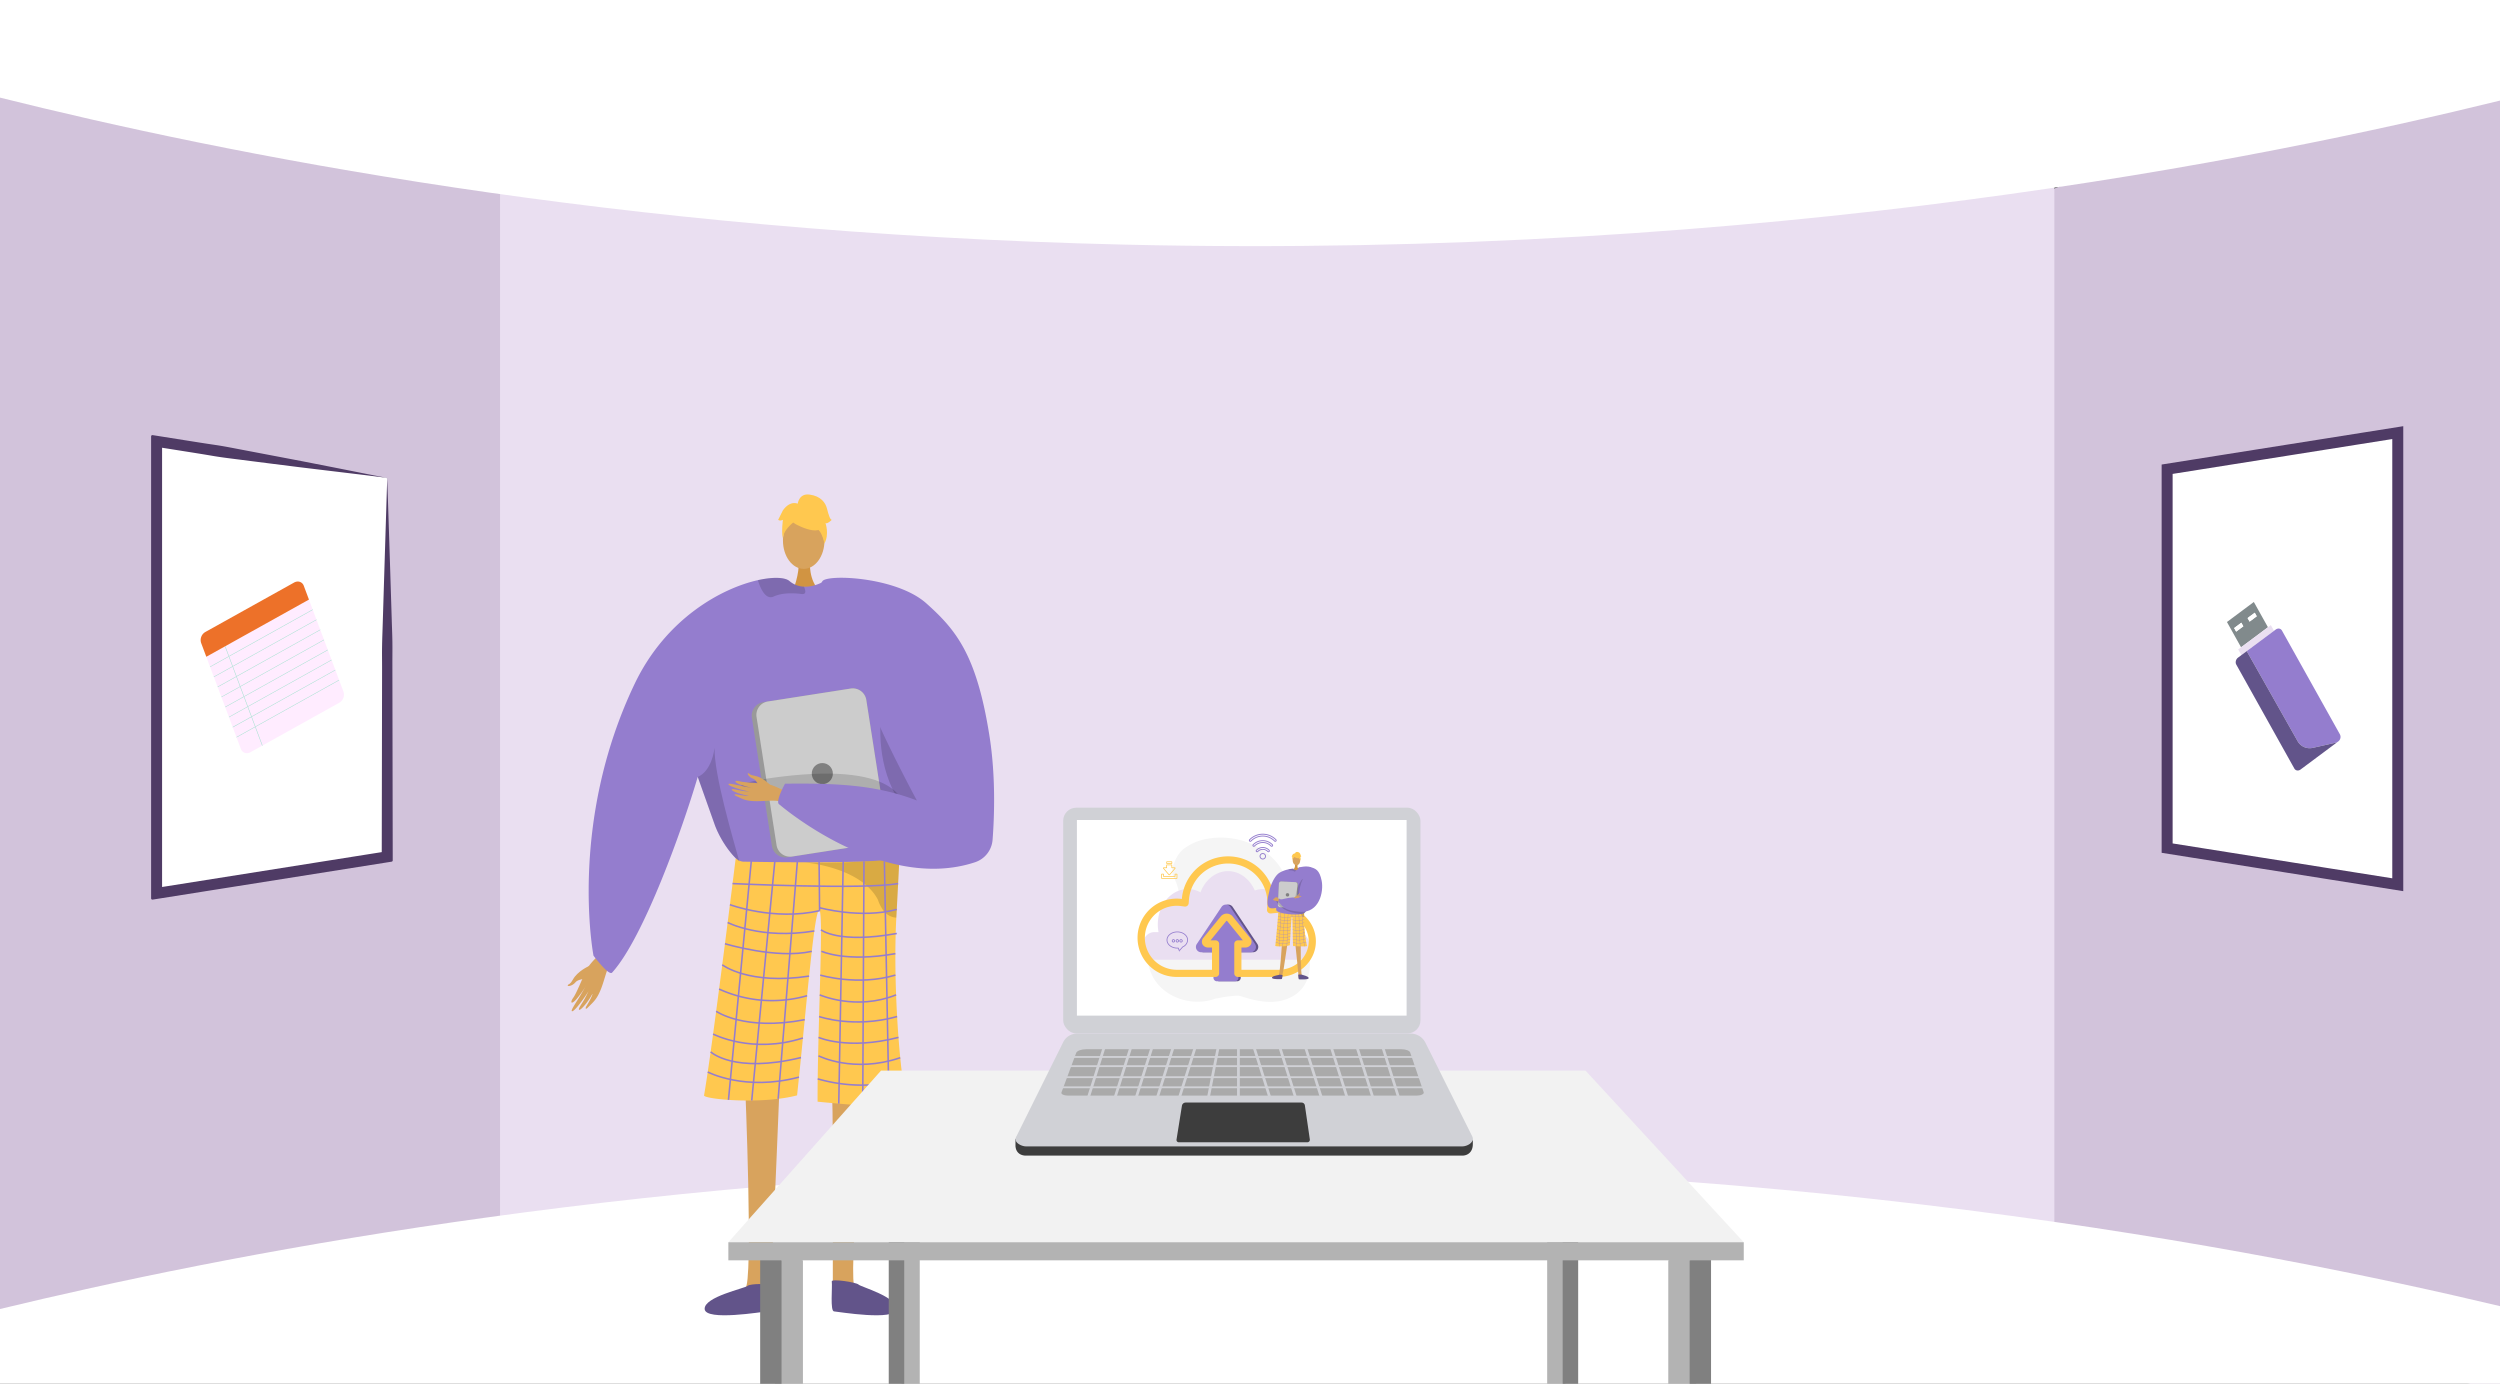 <svg xmlns="http://www.w3.org/2000/svg" xmlns:xlink="http://www.w3.org/1999/xlink" width="1365.799" height="756" viewBox="0 0 1365.799 756"><rect x="0" y="0" width="1365.799" height="756" fill="#333333" stroke="none"/><defs><style>.a,.ae,.af,.r{fill:none;}.b{clip-path:url(#a);}.c{fill:#d2c3db;}.d{fill:#eadff1;}.e,.t{fill:#fff;}.f,.g{fill:#d8a35d;}.f{fill-rule:evenodd;}.h{fill:#d19442;}.i{fill:#947dce;}.j{fill:#ffc84f;}.k{opacity:0.15;}.l{fill:#62548a;}.m{opacity:0.3;}.n{opacity:0.5;}.o{fill:#999;}.p{fill:#ccc;}.q{fill:gray;}.ae,.af,.r{stroke:#947dce;}.ae,.af,.r,.t{stroke-miterlimit:10;}.r{stroke-width:0.861px;}.s{fill:#4f3b65;}.t{stroke:#4f3b65;stroke-width:6px;}.u{clip-path:url(#b);}.v{fill:#b3b3b3;}.w{fill:#f2f2f2;}.x{fill:#ce521f;}.y{fill:#ebebeb;}.z{fill:#8e96a3;}.aa{fill:#3d3d3d;}.ab{fill:#d0d1d6;}.ac{fill:#aaa;}.ad{fill:#f5f5f5;}.ae{stroke-width:0.134px;}.af{stroke-width:0.449px;}.ag{fill:#818a8c;}.ah{fill:#ffecff;}.ai{fill:#ed7129;}.aj{fill:#97d5c9;}</style><clipPath id="a"><rect class="a" width="1365.799" height="756" transform="translate(0.201)"/></clipPath><clipPath id="b"><rect class="a" width="584.834" height="302.851" transform="translate(372.136 453.149)"/></clipPath></defs><g transform="translate(-0.201)"><g class="b"><path class="c" d="M1366,2.037V760.5l-242.228-67.586-32.991-6.263,1.636-558.092L1122.535,103Z"/><path class="c" d="M316.3,117.971,300.245,674.342.2,748.74V-1.312L299.045,92.258Z"/><path class="d" d="M697.978,81.571H273.37V698.955h849.165V81.571Z"/><path class="e" d="M0,53.28c121.657,30.38,335.7,73.888,615,80.372,352.972,8.194,622.429-47.1,751-78.7V-7.5H0Z"/><path class="e" d="M0,715.184c121.657-29.39,335.7-71.481,615-77.753C967.968,629.5,1237.425,683,1366,713.564v47.19L.2,763.5Z"/></g><path class="f" d="M321.843,527.846s-6.113,2.682-8.623,7.271c-1.491,2.728-2.194,2.4-2.59,2.811-1.311,1.375,2.3.891,3.964-1.282,1.355-1.765,5.166-1.645,6.323-2.582s3.782-4.045,3.637-5.11S321.843,527.846,321.843,527.846Z"/><path class="f" d="M332.456,517.013c-.623.785-9.685,8.172-12.008,13.114s-5.3,12.513-7.012,14.881c-2.007,2.786-1.057,4.017,1.6.933a53.628,53.628,0,0,0,5.254-7.31c.206-.5-1.448,2.666-3.509,6.015-2.192,3.561-4.788,7.344-4.172,7.784,1.2.852,8.2-9.155,9.118-11.032a52.3,52.3,0,0,1-2.488,4.924c-1.254,2.176-3.042,4.542-2.749,5.24.461,1.1,4.892-3.94,7.322-8.55.188-.028-.134,1.629-3.388,6.911-.327.531-.605,2.083.944.519,3.261-3.294,4.907-4.47,7.161-10.138,2.2-5.528,3.282-12.115,6.086-15.648Z"/><path class="g" d="M473.565,591.528S462.868,701.9,467.417,703.8c8.159,3.462,40.116,14.784,4.884,12.3-18.1,1.091-16.77-2.953-17.053-6.379-.231-2.8.3-101.578-.443-109.259-.167-1.721-.268-2.76-.268-2.76Z"/><path class="g" d="M407.233,591.528s4.638,110.373.089,112.272c-8.159,3.462-40.116,14.784-4.884,12.3,18.1,1.091,16.77-2.953,17.053-6.379.231-2.8,2.284-24.047,3.028-31.728.166-1.721,3.713-88.045,3.713-88.045Z"/><path class="h" d="M442.709,306.71s-.942,10.517,5.545,16.333-14.95,0-14.95,0,3.989-10.073,3.094-16.333S442.709,306.71,442.709,306.71Z"/><ellipse class="g" cx="11.342" cy="15.474" rx="11.342" ry="15.474" transform="translate(427.946 279.84)"/><path class="i" d="M513.258,407.9c-.241,3.8-4.169,21.011-9.08,36.31-4.022,12.56-8.717,23.837-12.577,25.4-8.563,3.446-73.215,8.175-86.507,1.835-.31-.233-.646-.483-.965-.758-4.987-4.058-10.4-12.069-13.266-19.573,0-.008-7.641-21.545-9.2-25.929-.018-.043-.026-.078-.043-.112-.052-.173-.112-.336-.173-.491-.017-.061-.043-.112-.06-.173-8.046,27.472-29.453,87.808-46.768,106.924-1.818,2.007-10.183-9.252-10.183-9.252s-13.981-72.2,22.493-148.5c17.169-35.914,47.811-52.3,67.374-56.649,8.468-1.887,14.86-1.517,17.195.5a12.679,12.679,0,0,0,7.916,3.076,17.175,17.175,0,0,0,4.446-.4,22.147,22.147,0,0,0,4.712-1.6c.723-.336,1.145-.577,1.145-.577a45.992,45.992,0,0,1,11.975.715C505.953,327.3,513.654,401.518,513.258,407.9Z"/><path class="j" d="M402.131,468.9a6.991,6.991,0,0,0,3.968,1.831c9.324.183,49.593.873,71.437-.383,7.707-.444,13.12-1.128,14.07-2.167,0,0,0,.031-.006.088-.057,1.2-.748,14.989-1.718,33.059-1.914,35.67,1.773,86.757,6.081,102.264.929,3.346-49.1-1.723-49.1-1.723-.14-36.811,3.353-101.435,1.1-104.331-2.744-3.524-7.194,53.319-12.3,100.885-19.813,5.169-51.188,2.03-50.826,0C389.143,574.3,402.131,468.9,402.131,468.9Z"/><path class="k" d="M381.389,424.406c.018.061.043.112.061.173.06.155.12.318.172.491.017.034.026.069.043.112,1.559,4.384,9.2,25.921,9.2,25.929,2.869,7.5,8.279,15.515,13.267,19.573-3.386-12.259-13.939-47.794-13.534-62.111C388.583,422.373,381.389,424.4,381.389,424.406Z"/><path class="k" d="M484.892,373.068s-21.426,63.958,38.018,91.121l1.208.8-.307-15.044S495.8,410.862,495.7,409.856,484.892,373.068,484.892,373.068Z"/><path class="k" d="M440.164,323.048c.034,1.025-.508,1.7-2.154,1.473-5.134-.7-10.932-.551-15.144,1.378a3.576,3.576,0,0,1-3.463-.146c-2.7-1.577-4.368-6.28-5.031-8.365a1.424,1.424,0,0,1-.069-.456c8.468-1.887,14.86-1.517,17.195.5a12.679,12.679,0,0,0,7.916,3.076A6.971,6.971,0,0,1,440.164,323.048Z"/><path class="l" d="M421.016,702.656c.211-1.594-11.128-1.445-12.411-.15s-23.879,5.957-23.432,12.668,31.764,1.434,34,1.276S420.6,705.787,421.016,702.656Z"/><path class="l" d="M454.613,700.071c-.211-1.593,13.361.429,14.645,1.723s21.041,6.669,20.593,13.38-31.764,1.434-34,1.276S455.027,703.2,454.613,700.071Z"/><g class="m"><path d="M439.308,471.084l-.449-.038S439.018,471.058,439.308,471.084Z"/><path class="n" d="M439.308,471.084c12,.957,38.228-.739,38.228-.739,7.707-.444,13.12-1.128,14.07-2.167,0,0,0,.031-.006.088-.057,1.2-.748,14.989-1.718,33.059a8.933,8.933,0,0,1-1.261-.146,9.818,9.818,0,0,1-6.35-4.513,21.776,21.776,0,0,1-2.47-5.157C470.854,474.485,443.152,471.429,439.308,471.084Z"/></g><path class="j" d="M435.026,286.432s19.634,10.886,13.807-6.592C444.8,267.747,421.635,278.64,435.026,286.432Z"/><path class="j" d="M437.872,282.257s-10.986,6.518-9.926,13.057c0,0-2.422-19.523,8.5-20.013s15.152.563,14.182,21.207C450.629,296.508,447.455,280.087,437.872,282.257Z"/><path class="j" d="M435.971,275.428s.551-6.083,6.582-5.222,8.614,4.308,9.476,7.753,1.722,6.031,2.584,6.031c0,0-2.584,2.584-3.446,1.723,0,0,2.236,6.195-.6,11.281,0,0-1.118-7.836-5.425-8.7S435.971,275.428,435.971,275.428Z"/><path class="j" d="M436.522,275.375s-4.307-2.584-8.614,3.446l-2.584,5.169s.861.861,2.584,0c0,0-.785,6.069.038,9.495l2.546-10.357Z"/><path class="o" d="M410.972,392.154l10.923,69.975a7.474,7.474,0,0,0,8.528,6.229l47.759-7.46a2.507,2.507,0,0,0,.336-.069,7.447,7.447,0,0,0,5.884-8.46l-10.923-69.976a7.462,7.462,0,0,0-8.529-6.219L419.4,383.281l-2.214.344A7.462,7.462,0,0,0,410.972,392.154Z"/><path class="p" d="M413.522,391.74l10.923,69.976a7.461,7.461,0,0,0,8.528,6.22l45.545-7.107a7.447,7.447,0,0,0,5.884-8.46l-10.923-69.976a7.462,7.462,0,0,0-8.529-6.219L419.4,383.281A7.445,7.445,0,0,0,413.522,391.74Z"/><circle class="q" cx="5.765" cy="5.765" r="5.765" transform="translate(443.684 416.876)"/><path class="k" d="M493.982,441.514s1.119-25.722-67.8-17.108,51.687,16.368,51.687,16.368Z"/><path class="f" d="M432.6,434.043c-.816-.274-9.435-5.435-14.108-5.866s-11.661-.627-14.073-1.313c-2.838-.807-3.555.321-.285,1.569a46.063,46.063,0,0,0,7.442,2.107c.468.019-2.577-.39-5.886-1.076-3.518-.729-7.334-1.721-7.508-1.094-.339,1.215,9.794,3.947,11.58,4.14a44.975,44.975,0,0,1-4.707-.57c-2.124-.377-4.558-1.129-5.037-.688-.753.694,4.614,2.8,9.049,3.415.077.143-1.355.368-6.574-.716-.525-.109-1.861.12-.143.914,3.615,1.672,5.046,2.657,10.285,2.821,5.109.159,10.748-.892,14.422.34Z"/><path class="f" d="M420.746,428.637s-3.956-4.155-8.4-4.84c-2.64-.407-2.578-1.072-3.028-1.27-1.494-.658-.048,2.115,2.2,2.827,1.822.578,2.84,3.693,3.936,4.353s4.374,1.873,5.192,1.444S420.746,428.637,420.746,428.637Z"/><path class="i" d="M506.3,329.647c16.227,14.518,27.454,28,34.458,72.362,3.554,22.505,2.628,45.011,1.7,56.879a14.022,14.022,0,0,1-9.637,12.193c-50.84,16.769-106.683-31.472-106.683-31.472-2.911-1.084,2.95-11.465,2.95-11.465,28.106-.292,49.643.57,72.04,9.184-.113-.053-22.018-41.2-24.982-52.548-7.763-29.767-33.317-55.527-26.7-67.194C451.729,313.551,489.932,315,506.3,329.647Z"/><line class="r" x1="12.705" y2="132.855" transform="translate(398.175 468.026)"/><line class="r" x1="12.609" y2="130.541" transform="translate(410.881 470.684)"/><line class="r" x1="10.486" y2="129.629" transform="translate(425.33 470.684)"/><line class="r" x2="0.27" y2="26.851" transform="translate(447.687 470.684)"/><line class="r" x1="2.433" y2="132.255" transform="translate(458.431 470.684)"/><line class="r" x1="0.678" y2="133.365" transform="translate(471.525 470.601)"/><line class="r" x2="2.565" y2="134.131" transform="translate(483.347 470.601)"/><path class="r" d="M400.413,482.718s71.547,3.377,90.451,0"/><path class="r" d="M447.957,497.535c-25.034,5.67-48.99-3.294-48.99-3.294"/><path class="r" d="M447.687,495.841s22.592,6.348,42.436.987"/><path class="r" d="M397.736,503.977s18.041,9.446,47.344,4.631"/><path class="r" d="M396.259,515.573s28.074,8.571,47.433,4.16"/><path class="r" d="M394.778,527.092s14.3,11.209,47.448,6.181"/><path class="r" d="M393.055,540.343a69.555,69.555,0,0,0,48.085,3.622"/><path class="r" d="M391.452,552.481s15.441,10.961,48.391,4.594"/><path class="r" d="M389.776,564.925s21.312,11.14,49.083,2.14"/><path class="r" d="M388.435,574.636s12.574,12.093,49.36,3.128"/><path class="r" d="M386.855,585.659s20.331,10.711,49.854,2.79"/><path class="r" d="M448.714,507.967s9.438,7.794,41.409,2.008"/><path class="r" d="M448.962,519.7s13.244,6.176,40.4,1.3"/><path class="r" d="M448.316,532.714s20.45,6.16,41.05,0"/><path class="r" d="M448.021,543.51s19.88,8.837,41.741,0"/><path class="r" d="M447.687,555.362s18.927,6.642,42.624,0"/><path class="r" d="M447.382,566.746s15.953,7.157,43.676,0"/><path class="r" d="M447.382,576.817s18.941,9.761,44.639,1.037"/><path class="r" d="M446.926,589.407a87.569,87.569,0,0,0,46.5.537"/><path class="e" d="M211.753,261.7V467.48a.718.718,0,0,1-.605.709l-50.395,8-16,2.53-58.17,9.238a.717.717,0,0,1-.83-.709V241.933a.717.717,0,0,1,.83-.708l58.17,9.238,16,2.53,50.395,8A.717.717,0,0,1,211.753,261.7Z"/><path class="s" d="M211.19,260.987a.713.713,0,0,1,.581.68l1.615,50.206.8,25.682c.121,4.3.315,8.575.381,12.911s-.012,8.732,0,13.088l.185,104.539,0,1.947a.718.718,0,0,1-.6.71l-1.928.306-126,20-2.64.419a.718.718,0,0,1-.83-.709V238.419a.717.717,0,0,1,.83-.708l2.64.419,15.75,2.5c5.248.842,10.5,1.67,15.759,2.441s10.47,1.856,15.7,2.834l15.673,2.985,15.755,3,15.883,3.116C191.074,257.033,201.182,259.1,211.19,260.987Zm.543.757a.722.722,0,0,0-.627-.736c-10.589-1.38-21.077-2.589-31.34-3.839l-15.616-1.887L148.4,253.3l-15.827-2.012c-5.273-.69-10.563-1.273-15.8-2.169s-10.489-1.736-15.741-2.562L86.819,244.3a.717.717,0,0,1-.353-1.254l1.1-.943a.717.717,0,0,1,1.183.546V486.537a.718.718,0,0,1-1.183.546l-1.1-.943a.717.717,0,0,1,.353-1.254l122.542-19.451a.717.717,0,0,1,.658,1.174h0a.717.717,0,0,1-1.263-.467l.181-100.511c.011-4.268-.074-8.5,0-12.787s.261-8.638.382-12.964l.8-26.068Z"/><path class="t" d="M1184.151,256.345v207l51,8.1,16,2.53,59,9.37v-247l-59,9.37-16,2.53Z"/><g class="u"><path class="v" d="M438.857,688.544V855.382L427.175,868.86,421.334,683.6Z"/><path class="q" d="M415.493,683.6V868.86h11.682V688.544Z"/><path class="v" d="M911.613,688.544V855.382l11.682,13.479L929.135,683.6Z"/><path class="q" d="M934.976,683.6V868.86H923.294V688.544Z"/><path class="v" d="M502.679,646.929v159.9l-8.47,9.773-4.235-173.26Z"/><path class="q" d="M485.739,643.346v173.26h8.47V646.929Z"/><path class="v" d="M845.451,646.929v159.9l8.47,9.773,4.235-173.26Z"/><path class="q" d="M862.39,643.346v173.26h-8.47V646.929Z"/><path class="w" d="M398.121,678.66l83.389-93.753H866.422l86.426,93.753Z"/><rect class="v" width="554.727" height="9.884" transform="translate(398.121 678.66)"/></g><path class="x" d="M585.049,520.194h0a.718.718,0,0,1-.424-.919l.582-1.581,1.343.5-.582,1.581A.718.718,0,0,1,585.049,520.194Z"/><path class="x" d="M592.533,522.95h0a.718.718,0,0,1-.424-.919l.582-1.581c.039-.106,1.338.509,1.338.509l-.577,1.567A.718.718,0,0,1,592.533,522.95Z"/><path class="y" d="M584.905,519.884h0a.717.717,0,0,1-.425-.918l.638-1.731a.716.716,0,0,1,.919-.424h0a.717.717,0,0,1,.424.918l-.638,1.731A.717.717,0,0,1,584.905,519.884Z"/><path class="y" d="M592.374,522.635h0a.717.717,0,0,1-.424-.919l.637-1.731a.718.718,0,0,1,.919-.424h0a.718.718,0,0,1,.424.919l-.637,1.731A.719.719,0,0,1,592.374,522.635Z"/><rect class="z" width="3.042" height="4.692" transform="translate(582.052 539.257) rotate(-69.783)"/><rect class="z" width="3.042" height="4.692" transform="translate(584.058 534.226) rotate(-69.783)"/><path class="aa" d="M799.031,631.34H560.7c-2.647,0-5.441-1.335-5.725-5.221v-3.572l26.088-48.206a8.3,8.3,0,0,1,7.437-4.611H770.883c3.4,0,10.909,6.7,12.43,9.748l21.522,43.874v1.576C804.888,629.5,801.934,631.34,799.031,631.34Z"/><path class="ab" d="M799.053,626.294H560.719c-2.647,0-7-2.321-5.367-5.175l25.73-51.824a8.3,8.3,0,0,1,7.437-4.611H770.905a8.985,8.985,0,0,1,8.036,4.967l25.469,50.967C806.2,623.867,801.955,626.294,799.053,626.294Z"/><rect class="ab" width="195.177" height="123.331" rx="7.136" transform="translate(581.044 441.262)"/><rect class="e" width="180.12" height="106.868" transform="translate(588.537 447.989)"/><path class="aa" d="M714.432,624.051H644.205a1.266,1.266,0,0,1-1.25-1.466l2.961-18.5a2.057,2.057,0,0,1,2.031-1.732h63.342a1.809,1.809,0,0,1,1.789,1.547l2.714,18.6A1.372,1.372,0,0,1,714.432,624.051Z"/><path class="ac" d="M774.3,598.539H583.493c-2.118,0-3.732-.813-3.4-1.712l8.046-21.594c.434-1.165,2.773-2.022,5.519-2.022h172.1c2.438,0,4.508.769,4.86,1.806L778,596.733C778.286,597.691,776.55,598.539,774.3,598.539Z"/><rect class="ab" width="198.983" height="1.005" transform="translate(579.549 576.933)"/><rect class="ab" width="198.983" height="1.005" transform="translate(579.549 581.957)"/><rect class="ab" width="198.983" height="1.005" transform="translate(579.549 587.987)"/><rect class="ab" width="198.983" height="1.005" transform="translate(579.549 593.514)"/><rect class="ab" width="1.507" height="33.164" transform="translate(603.647 568.927) rotate(17.439)"/><rect class="ab" width="1.507" height="33.164" transform="translate(618.219 568.927) rotate(17.439)"/><rect class="ab" width="1.507" height="33.164" transform="translate(629.776 568.927) rotate(17.439)"/><rect class="ab" width="1.507" height="33.164" transform="translate(641.333 568.927) rotate(17.439)"/><rect class="ab" width="1.507" height="33.164" transform="translate(653.393 568.927) rotate(17.439)"/><rect class="ab" width="1.507" height="33.164" transform="translate(665.63 568.55) rotate(10.978)"/><rect class="ab" width="1.507" height="33.164" transform="translate(676.025 568.39)"/><rect class="ab" width="1.507" height="33.164" transform="translate(754 569.378) rotate(-17.439)"/><rect class="ab" width="1.507" height="33.164" transform="translate(739.93 569.378) rotate(-17.439)"/><rect class="ab" width="1.507" height="33.164" transform="translate(725.861 569.378) rotate(-17.439)"/><rect class="ab" width="1.507" height="33.164" transform="translate(711.791 569.378) rotate(-17.439)"/><rect class="ab" width="1.507" height="33.164" transform="translate(697.722 569.378) rotate(-17.439)"/><rect class="ab" width="1.507" height="33.164" transform="translate(683.652 569.378) rotate(-17.439)"/><path class="ad" d="M710.4,507.445a37.358,37.358,0,0,1,2.353,4.517,32.671,32.671,0,0,1,1.691,4.863c2.5,9.157,2.276,20.051-6.173,26.276-9.115,6.447-19.787,4.446-29.569,1.334a7.945,7.945,0,0,0-4.135-.366,45.59,45.59,0,0,0-4.953.533c-.922.145-1.843.309-2.765.48s-1.845.35-2.772.527c-14.709,5.3-33.367-2.507-36.437-18.719a16.808,16.808,0,0,1-.5-3.995,12.455,12.455,0,0,1,5.285-10.461c.89-.979,1.783-1.972,2.658-2.986,5.247-6.08,9.855-12.893,9.276-21.137a23.981,23.981,0,0,0-1.011-4.547,29.844,29.844,0,0,0-2-4.693c-1.112-2-.889-5.114.354-7.6a18.811,18.811,0,0,1,2.16-4.345,17.153,17.153,0,0,1,2.446-2.92,29.13,29.13,0,0,1,13.678-5.981c18.713-3.387,40.279,7.063,44.173,26.5.251,1.237.445,2.491.6,3.742s.283,2.5.394,3.721a25.589,25.589,0,0,0,1.115,6.175,30.444,30.444,0,0,0,1.091,2.978,32.333,32.333,0,0,0,1.448,2.949C709.323,505.313,709.857,506.364,710.4,507.445Z"/><path class="d" d="M709.2,509.248h-2.843a22.669,22.669,0,0,0,.4-4.242c0-10.664-7.342-19.309-16.4-19.309a14.114,14.114,0,0,0-4.651.793c-2.709-6.271-8.237-10.57-14.621-10.57-6.722,0-12.5,4.765-15.029,11.581a14.3,14.3,0,0,0-6.921-1.8c-9.057,0-16.4,8.645-16.4,19.309a22.669,22.669,0,0,0,.4,4.242h-2.407c-3.519,0-6.4,3.39-6.4,7.534s2.879,7.534,6.4,7.534H709.2c3.519,0,6.4-3.39,6.4-7.534S712.72,509.248,709.2,509.248Z"/><path class="l" d="M687.138,515.741l-13.506-20.259a2.9,2.9,0,0,0-4.82,0l-13.506,20.259a2.9,2.9,0,0,0,2.41,4.5h6.69v13.943a1.921,1.921,0,0,0,1.916,1.915h9.8a1.921,1.921,0,0,0,1.915-1.915V520.244h6.69A2.9,2.9,0,0,0,687.138,515.741Z"/><path class="i" d="M685.868,515.741l-13.506-20.259a2.9,2.9,0,0,0-4.82,0l-13.506,20.259a2.9,2.9,0,0,0,2.41,4.5h6.69v13.943a1.921,1.921,0,0,0,1.915,1.915h9.8a1.921,1.921,0,0,0,1.916-1.915V520.244h6.69A2.9,2.9,0,0,0,685.868,515.741Z"/><path class="j" d="M719.092,514.26c0-10.731-9.164-19.461-20.427-19.461a21.243,21.243,0,0,0-2.221.118c.039-.586.058-1.164.058-1.72a25.361,25.361,0,0,0-50.636-2.08,21.393,21.393,0,1,0-2.938,42.6l21.371.005a1.956,1.956,0,0,0,1.952-2.057.406.406,0,0,0,0-.047V515.683a1.955,1.955,0,0,0-1.955-1.956h-2.736l8.518-10.486c.205-.253.4-.253.607,0l8.519,10.486h-2.737a1.955,1.955,0,0,0-1.955,1.956v15.95c0,.046,0,.092,0,.133a1.956,1.956,0,0,0,1.955,1.956h22.035l.28,0C709.978,533.663,719.092,524.934,719.092,514.26Zm-20.346,15.548-20.326,0V517.638h1.837a3.459,3.459,0,0,0,3.406-1.818,3.292,3.292,0,0,0-.661-3.614l-9.284-11.43a4.208,4.208,0,0,0-6.679,0l-9.286,11.431a3.3,3.3,0,0,0-.66,3.613,3.462,3.462,0,0,0,3.406,1.818h1.839v12.173h-19l-.371,0a17.482,17.482,0,0,1,.094-34.963,17.916,17.916,0,0,1,2.319.153l2.015.267a1.954,1.954,0,0,0,2.2-1.78l.165-2.028a21.45,21.45,0,0,1,42.829,1.742c0,.479-.016.978-.05,1.481l-.157,2.29a1.955,1.955,0,0,0,2.152,2.078l2.291-.237a17.307,17.307,0,0,1,1.838-.1c9.108,0,16.516,6.976,16.516,15.55C715.181,522.788,707.813,529.763,698.746,529.808Z"/><path class="g" d="M710.8,515.593s-.038,17.1.7,17.325c1.321.412,6.46,1.686.941,1.816-2.8.431-2.653-.209-2.747-.731-.077-.426-1.451-15.6-1.68-16.767l-.082-.419Z"/><path class="g" d="M700.575,515.543s-1.091,17-1.829,17.219c-1.326.4-6.479,1.617-.961,1.806,2.8.46,2.655-.181,2.755-.7.082-.426.75-3.651.991-4.817.055-.261,2.023-13.441,2.023-13.441Z"/><path class="l" d="M700.893,532.808c.059-.241-1.706-.4-1.927-.224s-3.809.527-3.85,1.563,4.914.734,5.264.746S700.777,533.281,700.893,532.808Z"/><path class="j" d="M698.729,496.677a1.1,1.1,0,0,0,.632.255c1.457-.035,7.75-.2,11.153-.542a5.892,5.892,0,0,0,2.182-.429v.014c0,.185-.015,2.314-.042,5.1-.054,5.508.871,13.353,1.65,15.713.168.509-7.679.067-7.679.067-.274-5.67-.172-15.649-.544-16.08-.453-.525-.758,8.262-1.229,15.625-3.058.93-7.979.659-7.936.343C697.423,513,698.729,496.677,698.729,496.677Z"/><g class="m"><path d="M704.549,496.762l-.07,0Z"/><path class="n" d="M704.549,496.762c1.881.067,5.965-.372,5.965-.372a5.892,5.892,0,0,0,2.182-.429v.014c0,.185-.015,2.314-.042,5.1a1.409,1.409,0,0,1-.2-.014,1.541,1.541,0,0,1-1.023-.652,3.376,3.376,0,0,1-.421-.778C709.5,497.073,705.152,496.789,704.549,496.762Z"/></g><line class="ae" x1="1.073" y2="20.553" transform="translate(699.016 496.483)"/><line class="ae" x1="1.074" y2="20.196" transform="translate(701.002 496.807)"/><line class="ae" x1="0.749" y2="20.041" transform="translate(703.252 496.724)"/><line class="ae" x2="0.226" y2="4.135" transform="translate(705.855 496.644)"/><line class="ae" x2="0.527" y2="20.391" transform="translate(707.912 496.555)"/><line class="ae" x2="0.808" y2="20.55" transform="translate(709.683 496.465)"/><line class="ae" x2="1.32" y2="20.646" transform="translate(711.423 496.39)"/><path class="ae" d="M698.555,498.818s11.2.036,14.125-.612"/><path class="ae" d="M706.081,500.779a15.2,15.2,0,0,1-7.673-.176"/><path class="ae" d="M706.027,500.519a14.576,14.576,0,0,0,6.634-.134"/><path class="ae" d="M698.283,502.111a12.763,12.763,0,0,0,7.425.393"/><path class="ae" d="M698.132,503.907s4.442,1.131,7.435.32"/><path class="ae" d="M697.979,505.692s2.31,1.63,7.452.631"/><path class="ae" d="M697.8,507.745a11.013,11.013,0,0,0,7.534.233"/><path class="ae" d="M697.634,509.625s2.486,1.585,7.588.381"/><path class="ae" d="M697.458,511.554a10.733,10.733,0,0,0,7.679,0"/><path class="ae" d="M697.315,513.059s2.046,1.778,7.729.148"/><path class="ae" d="M697.144,514.768a11.559,11.559,0,0,0,7.8.092"/><path class="ae" d="M706.271,502.381s1.527,1.136,6.48.029"/><path class="ae" d="M706.39,504.186s2.11.862,6.318-.073"/><path class="ae" d="M706.378,506.2a12.643,12.643,0,0,0,6.41-.278"/><path class="ae" d="M706.406,507.861a9.153,9.153,0,0,0,6.518-.282"/><path class="ae" d="M706.435,509.689a12.21,12.21,0,0,0,6.656-.288"/><path class="ae" d="M706.466,511.445s2.54.995,6.82-.3"/><path class="ae" d="M706.535,513a9.611,9.611,0,0,0,6.977-.142"/><path class="ae" d="M706.55,514.939a13.869,13.869,0,0,0,7.265-.232"/><path class="l" d="M709.452,532.531c-.057-.241,2.085-.128,2.3.052s3.373.718,3.4,1.754-4.922.683-5.272.691S709.562,533.006,709.452,532.531Z"/><path class="i" d="M697.6,497.5c1.047,1.434,9.252,2.664,13.52,1.863a6.642,6.642,0,0,0,1.407-.4,2.888,2.888,0,0,0,1.171-1.307c2.846-5.132,4.608-22.8,2.555-23.807-2.322-1.138-6.52.131-6.52.131l-1.559,1.993-7.526,4.434s-1.746,6.4-2.68,11.394c-.069.369-.134.73-.193,1.08C697.386,495.163,697.232,497,697.6,497.5Z"/><path class="h" d="M709.177,471.667a9.406,9.406,0,0,0-.112,2.233c.165.415,1.119.719,1.053.788s-1.354,1.382-2.551,1.046-.52-1.046-.52-1.046a2.428,2.428,0,0,0,.617-1.893C707.542,471.621,709.177,471.667,709.177,471.667Z"/><path class="i" d="M694.568,496.2c3.541.516,11.107-3.017,11.107-3.017l-.722-1.991s-4.469.2-5.194.323a9.832,9.832,0,0,0,2.883-4.169c.514-1.752,6.722-9.248,8.586-12.516.67-1.175-1.5-.858-1.5-.858s-.489,1.281-1.33,1.434a.941.941,0,0,1-.471-.036c-1.127-.371-1.172-.838-1.172-.838a21.817,21.817,0,0,0-2.818.458,15.7,15.7,0,0,0-4.7,1.8c-3.058,1.906-5.2,7.832-5.553,9.911S691.027,495.684,694.568,496.2Z"/><path class="o" d="M709.392,483.239l-.569,11.582a1.234,1.234,0,0,1-1.3,1.163l-8.013-.384a.553.553,0,0,1-.057-.005,1.225,1.225,0,0,1-1.12-1.275l.568-11.583a1.232,1.232,0,0,1,1.3-1.16l7.642.364.371.018A1.228,1.228,0,0,1,709.392,483.239Z"/><path class="p" d="M708.964,483.216,708.4,494.8a1.231,1.231,0,0,1-1.3,1.161l-7.642-.364a1.225,1.225,0,0,1-1.12-1.275l.568-11.583a1.232,1.232,0,0,1,1.3-1.16l7.642.364A1.225,1.225,0,0,1,708.964,483.216Z"/><ellipse class="q" cx="0.957" cy="0.944" rx="0.957" ry="0.944" transform="translate(702.623 487.928)"/><ellipse class="g" cx="2.048" cy="2.757" rx="2.048" ry="2.757" transform="translate(706.295 467.26) rotate(-2.516)"/><path class="j" d="M707.626,468.375s3.625,1.791,2.441-1.277C709.248,464.976,705.151,467.088,707.626,468.375Z"/><path class="j" d="M708.108,467.61s-1.933,1.242-1.692,2.4c0,0-.585-3.456,1.382-3.625s2.738-.013,2.719,3.669C710.517,470.052,709.82,467.152,708.108,467.61Z"/><path class="j" d="M707.713,466.409a1.01,1.01,0,0,1,1.148-.979,1.857,1.857,0,0,1,1.768,1.31c.182.606.357,1.06.512,1.054,0,0-.447.479-.608.332a2.674,2.674,0,0,1-.024,2.012s-.261-1.386-1.045-1.507S707.713,466.409,707.713,466.409Z"/><path class="j" d="M707.812,466.395s-.8-.427-1.528.678l-.427.939s.162.147.466-.019a6.062,6.062,0,0,0,.079,1.69l.381-1.863Z"/><path class="k" d="M697.772,492.873a9.8,9.8,0,0,0,.594.832l-.015.306a14.987,14.987,0,0,0,1.729,1.614c.008.007.238.009.246.017l.278.246c2.664,2.331,7.539,3.157,10.513,3.471a6.642,6.642,0,0,0,1.407-.4,2.888,2.888,0,0,0,1.171-1.307l-15.73-5.855-.534-.2S697.149,491.891,697.772,492.873Z"/><path class="k" d="M714.2,476.9a40.248,40.248,0,0,0-4.476,6.394c-.128.242-.847,2.039-.848,2.044a64.148,64.148,0,0,0-1.656,9.5l2.644-6.3Z"/><path class="g" d="M697.038,492.108a20.922,20.922,0,0,1,2.329.653l.335-1.023a6.326,6.326,0,0,1-1.019-.754,4.188,4.188,0,0,0-.522-.629,2.507,2.507,0,0,0-.661-.257l-.054.069-.054.069-.018,0a1.7,1.7,0,0,1-.257-.033.909.909,0,0,0-.284.191.433.433,0,0,0-.08.09.756.756,0,0,1-.24.2l-.061.037a1.069,1.069,0,0,0-.09.084c-.109.107-.277.284-.33.347a3.569,3.569,0,0,0-.345.335.356.356,0,0,0-.038.068C695.582,491.708,696.389,492.019,697.038,492.108Z"/><path class="i" d="M711.309,480.807c0-.17,1.448-8,4.547-7.162s5.192,1.553,6.4,7.548-1.306,17.7-11.817,16.928-9.342-3.929-11.962-5.327l.505-1.977s.454.769,1.783.456,5.152-1.29,7.446-.881c0,0,1.869-1.409,1.719-2.188s.915-6.217,1.912-7.527S711.309,480.807,711.309,480.807Z"/><path class="k" d="M697.374,490.234a.1.1,0,0,0,.019.018c.056.033.4.151.442.163s-.127-.093-.173-.1a1,1,0,0,1-.216-.152l-.054.069Z"/><path class="g" d="M706.952,490.4a1.4,1.4,0,0,1,.457.1c.188.126.294.318.521.345.063.008.41.052.371-.081a.536.536,0,0,0-.209-.278h.014c.022,0,.072.005.144.013a4.522,4.522,0,0,1,.66.135,1.575,1.575,0,0,0,1.158-.328c.034-.044-.042-.109-.279-.168l-.008,0c-.244-.06-.748-.112-.748-.112s.922-.017,1.443-.017a.855.855,0,0,0,.115-.007h0a.919.919,0,0,0,.568-.318.071.071,0,0,0-.053-.117c-.16-.005-.43-.018-.632-.043a7.334,7.334,0,0,0-1.191.087l-.1.014s-.221-.011.517-.337.689-1.331.689-1.331a.121.121,0,0,0-.065-.014c-.083,0-.238.066-.44.418-.3.532-.879.695-.95.867s-.616.491-.616.491-.3.127-.453.173c-.111.033-.135.188-.139.274,0,.025,0,.045,0,.053v0a1.608,1.608,0,0,1-.3-.12C707.28,490.016,706.953,490.4,706.952,490.4Z"/><path class="k" d="M709.285,489.6l-.1.014s-.221-.011.517-.337.689-1.331.689-1.331a.121.121,0,0,0-.065-.014.46.46,0,0,1,.01.2,2.51,2.51,0,0,1-.585,1.028c-.271.169-.678.4-.728.436S709.162,489.641,709.285,489.6Z"/><path class="k" d="M708.007,489.862a.459.459,0,0,1,.251.036,3.231,3.231,0,0,0,.578.134c.079.02.623.069.953.1l-.008,0c-.244-.06-.748-.112-.748-.112s.922-.017,1.443-.017a.855.855,0,0,0,.115-.007c-.494-.012-1.258-.032-1.383-.037a2.929,2.929,0,0,1-.657,0,1.122,1.122,0,0,0-.457-.12A.267.267,0,0,1,708.007,489.862Z"/><path class="k" d="M707.727,490.209l.379.269c.022,0,.072.005.144.013a.373.373,0,0,0-.12-.184,1.325,1.325,0,0,0-.4-.151C707.726,490.181,707.727,490.2,707.727,490.209Z"/><path class="k" d="M703.939,474.99a1.716,1.716,0,0,0,1.173.556,3.392,3.392,0,0,1,2.106.539c.457.252.932-.266,1.182-.679a.941.941,0,0,1-.471-.036c-1.127-.371-1.172-.838-1.172-.838A21.817,21.817,0,0,0,703.939,474.99Z"/><path class="i" d="M688.336,467.8a1.747,1.747,0,1,0,1.747-1.747A1.749,1.749,0,0,0,688.336,467.8Zm2.986,0a1.239,1.239,0,1,1-1.239-1.239A1.24,1.24,0,0,1,691.322,467.8Z"/><path class="i" d="M690.083,455.489a10.222,10.222,0,0,0-7.355,3.093.763.763,0,0,0,.545,1.3h.008a.761.761,0,0,0,.537-.229,8.767,8.767,0,0,1,12.531,0,.763.763,0,0,0,1.09-1.068A10.224,10.224,0,0,0,690.083,455.489Zm6.989,3.808a.26.26,0,0,1-.36,0,9.275,9.275,0,0,0-13.258,0,.255.255,0,0,1-.436-.176.259.259,0,0,1,.073-.18,9.785,9.785,0,0,1,13.985,0,.255.255,0,0,1,0,.359Z"/><path class="i" d="M694.951,462.6a.764.764,0,0,0,.547-1.3,7.546,7.546,0,0,0-10.829,0,.763.763,0,1,0,1.094,1.063,6.02,6.02,0,0,1,8.641,0A.754.754,0,0,0,694.951,462.6Zm-9.553-.586a.254.254,0,0,1-.365-.354,7.035,7.035,0,0,1,10.1,0,.253.253,0,0,1-.005.359.26.26,0,0,1-.359-.005,6.529,6.529,0,0,0-9.371,0Z"/><path class="i" d="M693.17,465.6a.763.763,0,0,0,.551-1.29,5.028,5.028,0,0,0-7.275,0A.762.762,0,0,0,687,465.6h.017a.755.755,0,0,0,.534-.236,3.5,3.5,0,0,1,5.07,0A.766.766,0,0,0,693.17,465.6Zm-5.989-.587a.255.255,0,0,1-.178.079.261.261,0,0,1-.182-.071.255.255,0,0,1-.008-.359,4.519,4.519,0,0,1,6.54,0,.252.252,0,0,1-.008.359.26.26,0,0,1-.359-.008,4.01,4.01,0,0,0-5.8,0Z"/><path class="af" d="M643.383,509.122c-3.1,0-5.629,1.983-5.629,4.421s2.525,4.421,5.629,4.421c.162,0,.33-.006.5-.018l.442,1.069a.25.25,0,0,0,.191.154.241.241,0,0,0,.046.005.259.259,0,0,0,.191-.086l1.611-1.793a4.286,4.286,0,0,0,2.649-3.752C649.012,511.105,646.487,509.122,643.383,509.122Zm-2.11,5.557a.673.673,0,1,1,.673-.673A.674.674,0,0,1,641.273,514.679Zm2.125,0a.673.673,0,1,1,.673-.673A.674.674,0,0,1,643.4,514.679Zm2.027,0a.673.673,0,1,1,.673-.673A.674.674,0,0,1,645.425,514.679Z"/><path class="j" d="M634.583,477.682v2.08a.33.33,0,0,0,.329.329h8.17a.33.33,0,0,0,.329-.329v-2.08a.33.33,0,0,0-.329-.329h-.8a.33.33,0,0,0-.329.329v.945h-5.9v-.945a.329.329,0,0,0-.329-.329h-.8A.33.33,0,0,0,634.583,477.682Zm.4.069h.667v1.075a.2.2,0,0,0,.2.2h6.3a.2.2,0,0,0,.2-.2v-1.075h.667v1.942h-8.032Z"/><path class="j" d="M637.736,471.98h2.522a.351.351,0,0,0,.351-.351v-.686a.351.351,0,0,0-.351-.351h-2.522a.351.351,0,0,0-.351.351v.686A.351.351,0,0,0,637.736,471.98Zm.046-.99h2.43v.592h-2.43Z"/><path class="j" d="M637.364,473.868h-1.289a.5.5,0,0,0-.47.26.342.342,0,0,0,.057.375l1.461,1.713h0l1.461,1.712a.537.537,0,0,0,.413.172h0a.534.534,0,0,0,.413-.172l2.922-3.425a.344.344,0,0,0,.057-.375.5.5,0,0,0-.47-.26h-1.333v-1.215a.33.33,0,0,0-.329-.33h-2.564a.33.33,0,0,0-.329.33Zm.2.4a.2.2,0,0,0,.2-.2v-1.346h2.426v1.346a.2.2,0,0,0,.2.2h1.532a.215.215,0,0,1,.081.014l-2.892,3.39a.172.172,0,0,1-.111.032h0a.172.172,0,0,1-.111-.032l-1.461-1.712h0l-1.431-1.678a.211.211,0,0,1,.081-.014Z"/><path class="ag" d="M1221.85,345.077l-1.093-1.955,3.921-2.92,1.094,1.964-3.922,2.911m7.346-5.466-1.094-1.956,3.914-2.918,1.093,1.955-3.913,2.919m2.318-10.742-14.683,10.95,7.709,13.8,14.688-10.945-7.714-13.807"/><path class="d" d="M1240.8,341.507l-1.569,1.169-14.688,10.945-1.57,1.17,1.741,3.119,2.918-2.175,14.912-11.1-1.744-3.123"/><path class="i" d="M1244.694,343.42a2.681,2.681,0,0,0-1.227.521l-.927.689-14.912,11.1,27.77,49.144a7.517,7.517,0,0,0,7.756,3.8c.233-.033.467-.075.7-.129l13.067-2.96-19.88,14.809a2.681,2.681,0,0,1-1.227.521,2.121,2.121,0,0,1-2.192-1.078l-31.7-56.751a2.589,2.589,0,0,1-.32-1.241,2.589,2.589,0,0,0,.32,1.241l31.7,56.751a2.121,2.121,0,0,0,2.192,1.078,2.681,2.681,0,0,0,1.227-.521l19.88-14.809.69-.512a3.079,3.079,0,0,0,.968-3.826l-31.7-56.751a2.119,2.119,0,0,0-2.191-1.078"/><path class="e" d="M1224.678,340.2l-3.921,2.92,1.093,1.955,3.922-2.911-1.094-1.964"/><path class="e" d="M1232.016,334.737l-3.914,2.918,1.094,1.955,3.913-2.918-1.093-1.955"/><path class="l" d="M1227.628,355.735l-2.917,2.175-1.814,1.351a3.239,3.239,0,0,0-1.288,2.586,2.589,2.589,0,0,0,.32,1.241l31.7,56.751a2.121,2.121,0,0,0,2.192,1.078,2.681,2.681,0,0,0,1.227-.521l19.88-14.809-13.067,2.96c-.235.054-.469.1-.7.129a7.517,7.517,0,0,1-7.756-3.8l-27.77-49.144"/><path class="ah" d="M185.511,371.639,139.82,397.1l3.815,10.172,41.9-23.343a5.1,5.1,0,0,0,2.333-6.007l-2.354-6.28m-2.07-5.521.01.026L137.76,391.605l1.98,5.279,45.691-25.458-1.99-5.308m-2.049-5.466L135.7,386.106l1.98,5.277,45.694-25.452-1.979-5.279m-54.149,3.591-10.164,5.663-.084-.2,14.794,39.452a3.464,3.464,0,0,0,3.8,2.285,4.2,4.2,0,0,0,1.461-.5l6.373-3.551-3.814-10.173-10.168,5.666-.08-.214L139.526,397l-1.979-5.279-10.165,5.664-.087-.221,10.169-5.664-1.98-5.279-10.166,5.663-.079-.214,10.166-5.662-1.981-5.282-10.17,5.665-.079-.213,10.169-5.667-1.979-5.278L121.2,380.9l-.079-.213,10.166-5.665-1.98-5.28-10.171,5.666-.079-.222,10.168-5.664-1.98-5.279m52.069-9.135.019.05-45.695,25.453,1.981,5.281,45.695-25.453-2-5.331m-2.042-5.449-45.694,25.459,1.98,5.279,45.693-25.46-1.979-5.278m-2.059-5.5-45.7,25.461,1.981,5.28,45.691-25.46.02.047-2-5.327m-4.118-10.987-45.7,25.455,1.979,5.279,45.695-25.453.08.213-45.694,25.455,1.98,5.279,45.7-25.455-4.041-10.773m-4.932-13.153,2.829,7.545-56.076,31.245,4.08,10.879,10.171-5.665-1.979-5.279-10.168,5.664-.08-.213,10.168-5.666-2.019-5.385.208-.116,2.02,5.385,45.7-25.461-4.849-12.933"/><path class="ai" d="M162.364,317.745a4.23,4.23,0,0,0-1.464.5l-48.485,27.006a5.1,5.1,0,0,0-2.333,6.015l2.829,7.546,56.076-31.245-2.829-7.545a3.454,3.454,0,0,0-3.794-2.279"/><path class="aj" d="M125.1,358.534,114.935,364.2l.08.213,10.168-5.664-.08-.215m45.908-25.579,0,0-45.7,25.461.081.214,45.7-25.455-.08-.222"/><path class="aj" d="M127.162,364.028l-10.171,5.665,0,.01.084.2,10.164-5.663-.081-.215m45.9-25.57-45.695,25.453.081.215,45.694-25.455-.08-.213"/><path class="aj" d="M129.223,369.522l-10.168,5.664.079.222,10.171-5.666-.082-.22m45.908-25.572-45.7,25.455.082.219,45.7-25.461-.08-.213"/><path class="aj" d="M131.285,375.022l-10.166,5.665.079.213,10.167-5.664-.08-.214m45.9-25.578L131.5,374.9l.08.214,45.694-25.459,0,0-.068-.165-.02-.047"/><path class="aj" d="M133.344,380.514l-10.169,5.667.079.213,10.17-5.665-.08-.215m45.907-25.578h0L133.556,380.4l.08.214,45.695-25.453-.019-.05-.061-.172"/><path class="aj" d="M135.4,386.011l-10.166,5.662.079.214,10.166-5.663-.079-.213m45.91-25.574,0,0-45.695,25.453.08.214,45.695-25.454h0l-.08-.214"/><path class="aj" d="M137.464,391.5l-10.169,5.664.087.221,10.165-5.664-.083-.221m45.907-25.572-45.694,25.452.083.222,45.691-25.461-.01-.026-.07-.187"/><path class="aj" d="M139.526,397l-10.168,5.665.08.214,10.168-5.666-.08-.213m45.909-25.58,0,0L139.74,396.884l.08.213,45.691-25.458,0,0-.08-.214"/><path class="aj" d="M123.292,353.033l-.208.116,2.019,5.385.08.215,1.979,5.278.081.216,1.979,5.279.082.22,1.98,5.281.08.214,1.979,5.278.08.215,1.98,5.282.08.213,1.979,5.278.083.221L139.526,397l.08.213,3.815,10.175.216-.117,0,0L139.82,397.1l-.08-.213-1.98-5.278-.083-.222-1.98-5.278-.08-.213-1.981-5.281-.08-.215-1.98-5.278-.08-.214-1.981-5.28-.082-.219-1.98-5.279-.081-.216-1.98-5.278-.081-.215-2.02-5.385"/></g></svg>